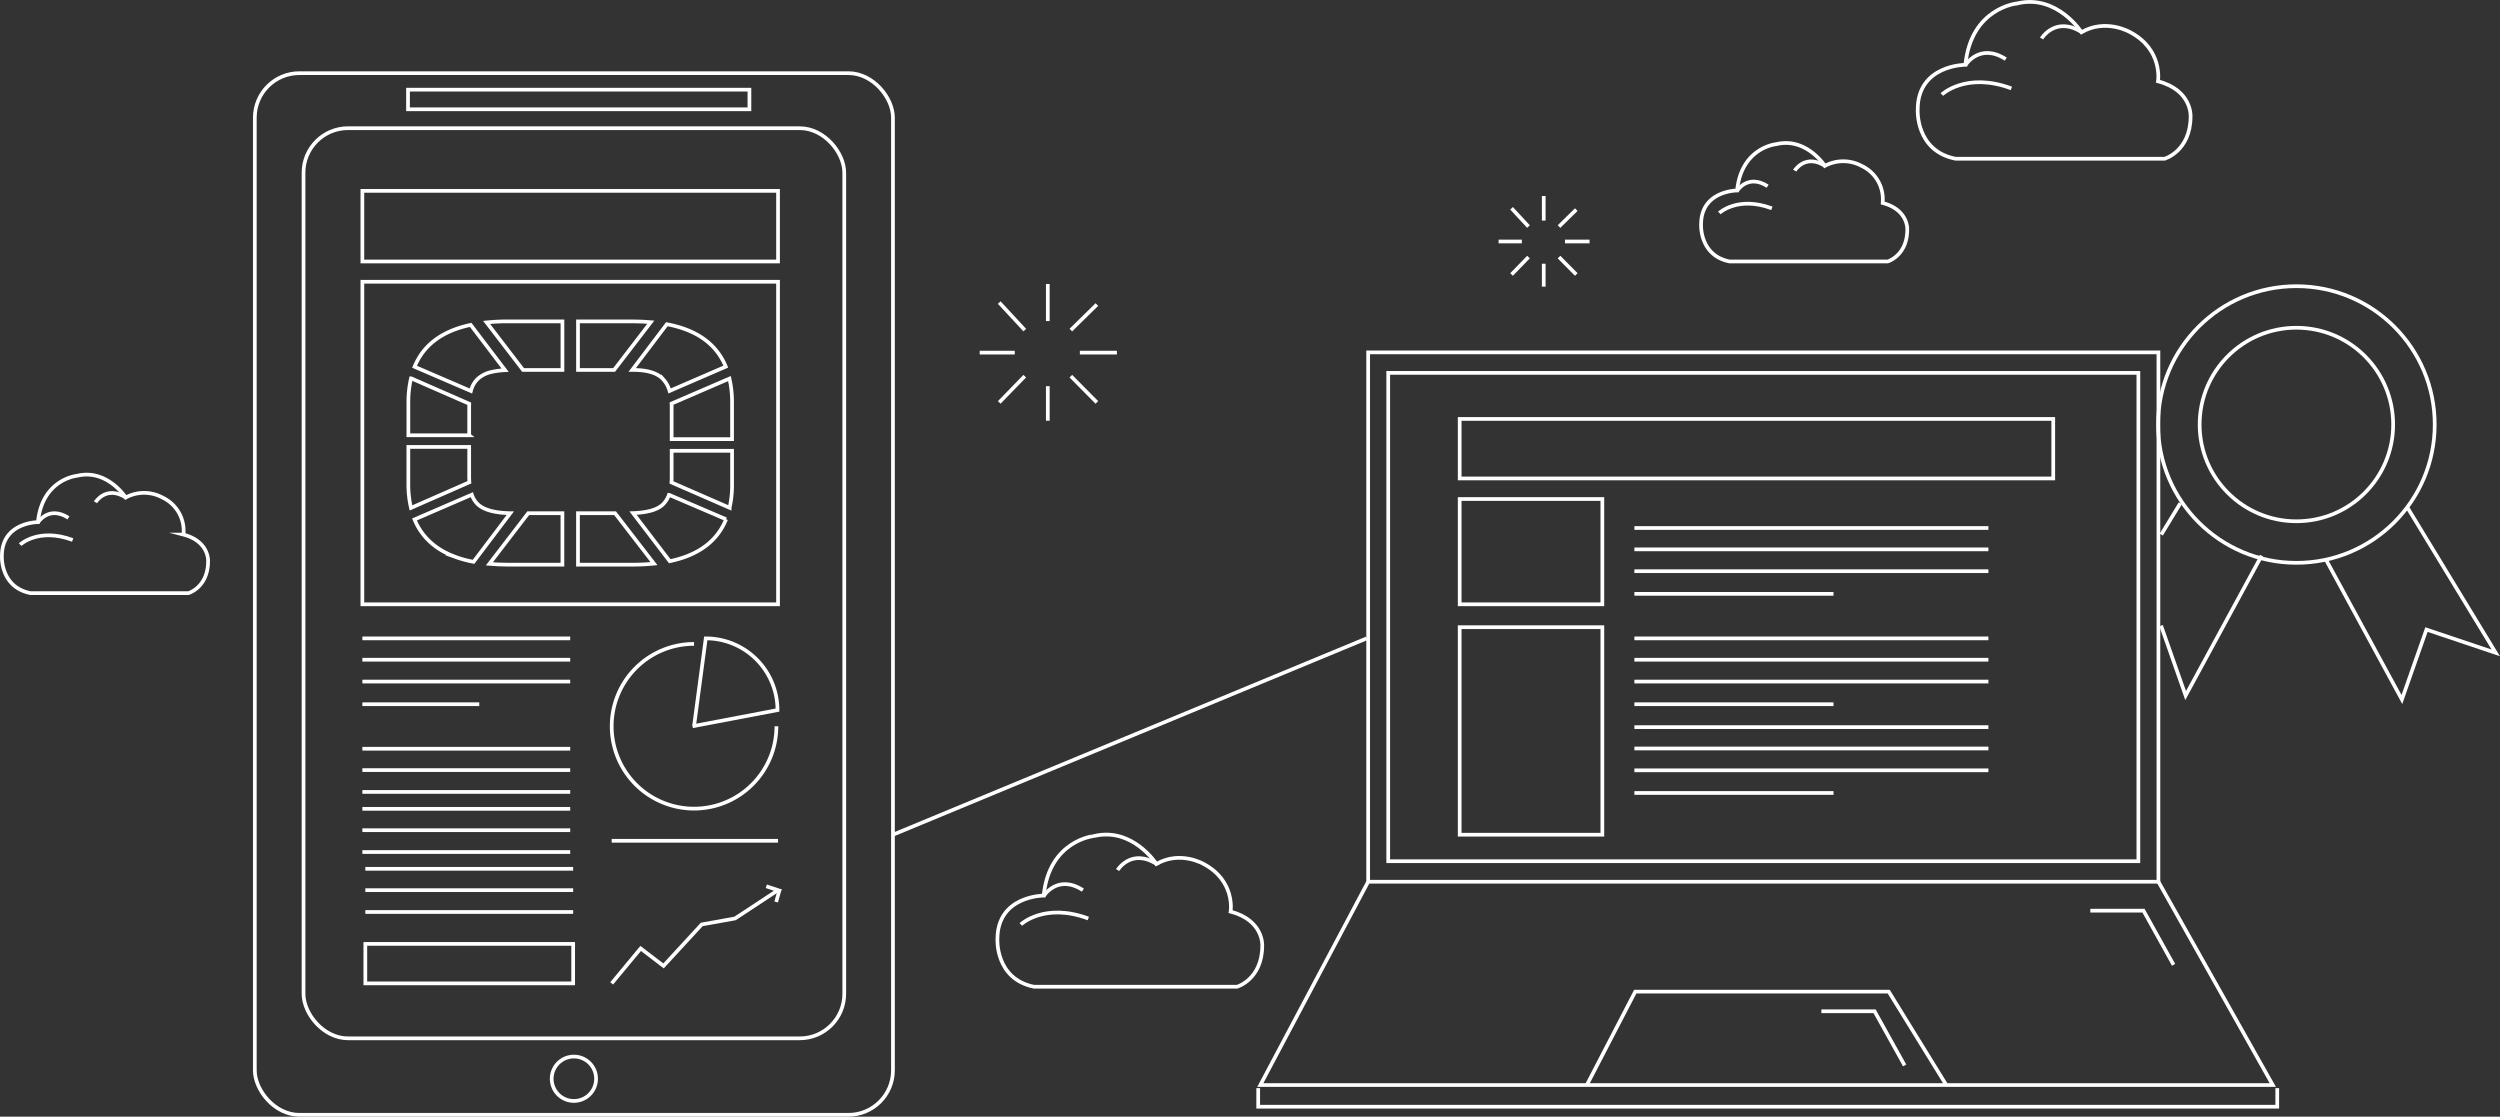 <svg xmlns="http://www.w3.org/2000/svg" width="673.864" height="300.994" viewBox="0 0 673.864 300.994"><rect x="0" y="0" width="673.864" height="300.994" fill="#333333" stroke="none"/><g transform="translate(-1414.227 -2287.488)"><g transform="translate(1414.735 2287.999)"><g transform="translate(97.168 76.632)"><path d="M1869.573,2399.3v93.417h-213.01V2350.032h213.01V2399.3" transform="translate(-1385.456 -2332.194)" fill="none" stroke="#fff" stroke-miterlimit="10" stroke-width="1"/><rect width="202.201" height="131.63" transform="translate(276.512 23.364)" fill="none" stroke="#fff" stroke-miterlimit="10" stroke-width="1"/><path d="M1666.543,2443.724l-29.069,54.8h272.909l-30.83-54.8" transform="translate(-1395.437 -2283.203)" fill="none" stroke="#fff" stroke-miterlimit="10" stroke-width="1"/><path d="M1792.16,2488.35l-15.519-25.171h-68.32l-13.058,25.171" transform="translate(-1365.22 -2273.031)" fill="none" stroke="#fff" stroke-miterlimit="10" stroke-width="1"/><rect width="159.994" height="16.041" transform="translate(295.774 35.78)" fill="none" stroke="#fff" stroke-miterlimit="10" stroke-width="1"/><rect width="38.456" height="28.379" transform="translate(295.774 57.364)" fill="none" stroke="#fff" stroke-miterlimit="10" stroke-width="1"/><rect width="38.456" height="55.936" transform="translate(295.774 91.913)" fill="none" stroke="#fff" stroke-miterlimit="10" stroke-width="1"/><line x2="95.421" transform="translate(342.868 65.178)" fill="none" stroke="#fff" stroke-miterlimit="10" stroke-width="1"/><line x2="95.421" transform="translate(342.868 70.935)" fill="none" stroke="#fff" stroke-miterlimit="10" stroke-width="1"/><line x2="95.421" transform="translate(342.868 76.82)" fill="none" stroke="#fff" stroke-miterlimit="10" stroke-width="1"/><line x2="53.669" transform="translate(342.868 82.926)" fill="none" stroke="#fff" stroke-miterlimit="10" stroke-width="1"/><line x2="95.421" transform="translate(342.868 94.927)" fill="none" stroke="#fff" stroke-miterlimit="10" stroke-width="1"/><line x2="95.421" transform="translate(342.868 100.684)" fill="none" stroke="#fff" stroke-miterlimit="10" stroke-width="1"/><line x2="95.421" transform="translate(342.868 106.569)" fill="none" stroke="#fff" stroke-miterlimit="10" stroke-width="1"/><line x2="53.669" transform="translate(342.868 112.675)" fill="none" stroke="#fff" stroke-miterlimit="10" stroke-width="1"/><line x2="56.021" transform="translate(0 94.927)" fill="none" stroke="#fff" stroke-miterlimit="10" stroke-width="1"/><line x2="56.021" transform="translate(0 100.684)" fill="none" stroke="#fff" stroke-miterlimit="10" stroke-width="1"/><line x2="56.021" transform="translate(0 106.569)" fill="none" stroke="#fff" stroke-miterlimit="10" stroke-width="1"/><line x2="31.509" transform="translate(0 112.675)" fill="none" stroke="#fff" stroke-miterlimit="10" stroke-width="1"/><line x2="44.84" transform="translate(67.202 149.487)" fill="none" stroke="#fff" stroke-miterlimit="10" stroke-width="1"/><line x2="56.021" transform="translate(0 124.676)" fill="none" stroke="#fff" stroke-miterlimit="10" stroke-width="1"/><line x2="56.021" transform="translate(0 130.433)" fill="none" stroke="#fff" stroke-miterlimit="10" stroke-width="1"/><line x2="56.021" transform="translate(0 136.318)" fill="none" stroke="#fff" stroke-miterlimit="10" stroke-width="1"/><line x2="56.021" transform="translate(0 140.876)" fill="none" stroke="#fff" stroke-miterlimit="10" stroke-width="1"/><line x2="56.021" transform="translate(0 146.632)" fill="none" stroke="#fff" stroke-miterlimit="10" stroke-width="1"/><line x2="56.021" transform="translate(0 152.517)" fill="none" stroke="#fff" stroke-miterlimit="10" stroke-width="1"/><line x2="56.021" transform="translate(0.797 157.038)" fill="none" stroke="#fff" stroke-miterlimit="10" stroke-width="1"/><line x2="56.021" transform="translate(0.797 162.794)" fill="none" stroke="#fff" stroke-miterlimit="10" stroke-width="1"/><line x2="56.021" transform="translate(0.797 168.679)" fill="none" stroke="#fff" stroke-miterlimit="10" stroke-width="1"/><line x2="95.421" transform="translate(342.868 118.85)" fill="none" stroke="#fff" stroke-miterlimit="10" stroke-width="1"/><line x2="95.421" transform="translate(342.868 124.607)" fill="none" stroke="#fff" stroke-miterlimit="10" stroke-width="1"/><line x2="95.421" transform="translate(342.868 130.492)" fill="none" stroke="#fff" stroke-miterlimit="10" stroke-width="1"/><line x2="53.669" transform="translate(342.868 136.598)" fill="none" stroke="#fff" stroke-miterlimit="10" stroke-width="1"/><path d="M1637.1,2480.257v5.009h274.682v-5.009" transform="translate(-1395.634 -2264.101)" fill="none" stroke="#fff" stroke-miterlimit="10" stroke-width="1"/><path d="M1826.085,2391.57l20.473,37.695,6.623-18.848,18.68,6.281L1848,2377.444" transform="translate(-1296.814 -2317.861)" fill="none" stroke="#fff" stroke-miterlimit="10" stroke-width="1"/><line y1="8.435" x2="5.128" transform="translate(484.884 58.516)" fill="none" stroke="#fff" stroke-miterlimit="10" stroke-width="1"/><path d="M1824,2386.019l-20.473,37.7-6.623-18.847" transform="translate(-1312.074 -2313.377)" fill="none" stroke="#fff" stroke-miterlimit="10" stroke-width="1"/><circle cx="37.283" cy="37.283" r="37.283" transform="translate(484.026)" fill="none" stroke="#fff" stroke-miterlimit="10" stroke-width="1"/><circle cx="26.081" cy="26.081" r="26.081" transform="translate(495.228 11.202)" fill="none" stroke="#fff" stroke-miterlimit="10" stroke-width="1"/><path d="M1784.382,2448.845h14.329l8.111,14.6" transform="translate(-1318.62 -2280.526)" fill="none" stroke="#fff" stroke-miterlimit="10" stroke-width="1"/><path d="M1736.782,2466.65h14.329l8.111,14.6" transform="translate(-1343.51 -2271.216)" fill="none" stroke="#fff" stroke-miterlimit="10" stroke-width="1"/></g><g transform="translate(268.336 224.44)"><path d="M1603.417,2451.823s-12.472,0-12.472,11.732c0,0-.619,10.746,9.879,12.844h54.71s6.793-1.975,6.793-11.114c0,0,.37-6.792-8.522-9.139,0,0,1.358-8.275-7.287-12.844,0,0-6.3-3.705-12.719,0,0,0-6.422-10-16.8-7.534C1617,2435.769,1604.9,2436.88,1603.417,2451.823Z" transform="translate(-1590.938 -2435.376)" fill="none" stroke="#fff" stroke-miterlimit="10" stroke-width="1"/><path d="M1612.215,2442.763s3.675-6.012,10.564-1.6" transform="translate(-1579.812 -2433.197)" fill="none" stroke="#fff" stroke-miterlimit="10" stroke-width="1"/><path d="M1599.132,2447.364s3.675-6.012,10.564-1.6" transform="translate(-1586.653 -2430.791)" fill="none" stroke="#fff" stroke-miterlimit="10" stroke-width="1"/><path d="M1595.086,2452.391s6.327-6.012,18.189-1.6" transform="translate(-1588.768 -2428.163)" fill="none" stroke="#fff" stroke-miterlimit="10" stroke-width="1"/></g><g transform="translate(458.01 38.032)"><path d="M1725.2,2325.778s-9.711,0-9.711,9.134c0,0-.481,8.364,7.692,10h42.594s5.288-1.538,5.288-8.653c0,0,.289-5.289-6.634-7.116a9.929,9.929,0,0,0-5.673-10,10.42,10.42,0,0,0-9.9,0s-5-7.788-13.075-5.864C1735.78,2313.278,1726.356,2314.143,1725.2,2325.778Z" transform="translate(-1715.486 -2312.972)" fill="none" stroke="#fff" stroke-miterlimit="10" stroke-width="1"/><path d="M1732.052,2318.723s2.862-4.68,8.225-1.248" transform="translate(-1706.824 -2311.275)" fill="none" stroke="#fff" stroke-miterlimit="10" stroke-width="1"/><path d="M1721.866,2322.3s2.862-4.68,8.225-1.247" transform="translate(-1712.151 -2309.402)" fill="none" stroke="#fff" stroke-miterlimit="10" stroke-width="1"/><path d="M1718.716,2326.219s4.927-4.681,14.161-1.248" transform="translate(-1713.798 -2307.356)" fill="none" stroke="#fff" stroke-miterlimit="10" stroke-width="1"/></g><g transform="translate(0 127.423)"><path d="M1424.452,2384.474s-9.712,0-9.712,9.134c0,0-.48,8.365,7.692,10h42.6s5.287-1.539,5.287-8.655c0,0,.288-5.287-6.634-7.115a9.932,9.932,0,0,0-5.673-10,10.419,10.419,0,0,0-9.9,0s-5-7.788-13.077-5.865C1435.029,2371.976,1425.607,2372.841,1424.452,2384.474Z" transform="translate(-1414.735 -2371.67)" fill="none" stroke="#fff" stroke-miterlimit="10" stroke-width="1"/><path d="M1431.3,2377.422s2.862-4.681,8.225-1.249" transform="translate(-1406.074 -2369.974)" fill="none" stroke="#fff" stroke-miterlimit="10" stroke-width="1"/><path d="M1421.116,2381s2.861-4.681,8.225-1.248" transform="translate(-1411.399 -2368.1)" fill="none" stroke="#fff" stroke-miterlimit="10" stroke-width="1"/><path d="M1417.966,2384.918s4.927-4.681,14.161-1.249" transform="translate(-1413.046 -2366.054)" fill="none" stroke="#fff" stroke-miterlimit="10" stroke-width="1"/></g><g transform="translate(516.392)"><path d="M1766.685,2304.948s-12.855,0-12.855,12.089c0,0-.635,11.073,10.182,13.236h56.377s7-2.036,7-11.454c0,0,.381-7-8.781-9.417,0,0,1.4-8.527-7.51-13.234,0,0-6.49-3.818-13.107,0,0,0-6.619-10.309-17.308-7.764C1780.683,2288.4,1768.211,2289.548,1766.685,2304.948Z" transform="translate(-1753.823 -2287.999)" fill="none" stroke="#fff" stroke-miterlimit="10" stroke-width="1"/><path d="M1775.75,2295.611s3.787-6.2,10.885-1.653" transform="translate(-1742.358 -2285.752)" fill="none" stroke="#fff" stroke-miterlimit="10" stroke-width="1"/><path d="M1762.268,2300.352s3.787-6.195,10.887-1.652" transform="translate(-1749.408 -2283.273)" fill="none" stroke="#fff" stroke-miterlimit="10" stroke-width="1"/><path d="M1758.1,2305.532s6.521-6.2,18.742-1.652" transform="translate(-1751.588 -2280.565)" fill="none" stroke="#fff" stroke-miterlimit="10" stroke-width="1"/></g><rect width="112.041" height="19.035" transform="translate(97.168 50.936)" fill="none" stroke="#fff" stroke-miterlimit="10" stroke-width="1"/><rect width="112.041" height="86.941" transform="translate(97.168 75.435)" fill="none" stroke="#fff" stroke-miterlimit="10" stroke-width="1"/><path d="M1564.348,2444.532l3.16,1.042-11.6,7.633-8.965,1.61-10.3,11.176-6.166-4.708-7.815,9.416" transform="translate(-1358.299 -2206.149)" fill="none" stroke="#fff" stroke-miterlimit="10" stroke-width="1"/><line y1="3.37" x2="0.94" transform="translate(208.706 239.237)" fill="none" stroke="#fff" stroke-miterlimit="10" stroke-width="1"/><rect width="56.021" height="10.639" transform="translate(97.965 253.913)" fill="none" stroke="#fff" stroke-miterlimit="10" stroke-width="1"/><g transform="translate(263.564 76.045)"><line y2="9.989" transform="translate(18.358)" fill="#fff" stroke="#fff" stroke-miterlimit="10" stroke-width="1"/><line y1="6.884" x2="7.019" transform="translate(24.567 5.534)" fill="#fff" stroke="#fff" stroke-miterlimit="10" stroke-width="1"/><line x2="9.989" transform="translate(26.996 18.493)" fill="#fff" stroke="#fff" stroke-miterlimit="10" stroke-width="1"/><line x2="7.019" y2="7.08" transform="translate(24.567 24.837)" fill="#fff" stroke="#fff" stroke-miterlimit="10" stroke-width="1"/><line y2="9.314" transform="translate(18.358 27.537)" fill="#fff" stroke="#fff" stroke-miterlimit="10" stroke-width="1"/><line x1="6.884" y2="7.08" transform="translate(5.264 24.837)" fill="#fff" stroke="#fff" stroke-miterlimit="10" stroke-width="1"/><line x1="9.449" transform="translate(0 18.493)" fill="#fff" stroke="#fff" stroke-miterlimit="10" stroke-width="1"/><line x2="6.884" y2="7.424" transform="translate(5.264 4.994)" fill="#fff" stroke="#fff" stroke-miterlimit="10" stroke-width="1"/></g><g transform="translate(403.435 52.325)"><line y2="6.62" transform="translate(12.166)" fill="#fff" stroke="#fff" stroke-miterlimit="10" stroke-width="1"/><line y1="4.562" x2="4.652" transform="translate(16.281 3.668)" fill="#fff" stroke="#fff" stroke-miterlimit="10" stroke-width="1"/><line x2="6.62" transform="translate(17.891 12.256)" fill="#fff" stroke="#fff" stroke-miterlimit="10" stroke-width="1"/><line x2="4.652" y2="4.692" transform="translate(16.281 16.46)" fill="#fff" stroke="#fff" stroke-miterlimit="10" stroke-width="1"/><line y2="6.172" transform="translate(12.166 18.249)" fill="#fff" stroke="#fff" stroke-miterlimit="10" stroke-width="1"/><line x1="4.562" y2="4.692" transform="translate(3.489 16.46)" fill="#fff" stroke="#fff" stroke-miterlimit="10" stroke-width="1"/><line x1="6.262" transform="translate(0 12.256)" fill="#fff" stroke="#fff" stroke-miterlimit="10" stroke-width="1"/><line x2="4.562" y2="4.92" transform="translate(3.489 3.31)" fill="#fff" stroke="#fff" stroke-miterlimit="10" stroke-width="1"/></g></g><g transform="translate(1482.914 2307.209)"><circle cx="5.983" cy="5.983" r="5.983" transform="translate(80.02 265.071)" fill="none" stroke="#fff" stroke-miterlimit="10" stroke-width="1"/><g transform="translate(41.385 66.906)"><g transform="translate(21.086)"><path d="M1520.972,2357.641v-13.094h-14.9a54.444,54.444,0,0,0-5.542.28l9.83,12.814Z" transform="translate(-1500.526 -2344.547)" fill="none" stroke="#fff" stroke-miterlimit="10" stroke-width="1"/></g><g transform="translate(1.674 0.944)"><path d="M1503.05,2362.653a6.612,6.612,0,0,1,1.87-3.029,7.986,7.986,0,0,1,3.577-1.759,20.626,20.626,0,0,1,3.685-.49l-9.277-12.208c-7.654,1.627-12.712,5.379-15.127,11.288l15.186,6.535c.031-.111.052-.23.085-.337" transform="translate(-1487.779 -2345.167)" fill="none" stroke="#fff" stroke-miterlimit="10" stroke-width="1"/></g><g transform="translate(0 15.331)"><path d="M1503.075,2369.974v-7.8c0-.243.012-.464.017-.689l-15.693-6.867a28.22,28.22,0,0,0-.719,6.453v8.907h16.4Z" transform="translate(-1486.68 -2354.614)" fill="none" stroke="#fff" stroke-miterlimit="10" stroke-width="1"/></g><g transform="translate(0 33.84)"><path d="M1503.075,2374.737v-7.969h-16.4v10.062a27.857,27.857,0,0,0,.711,6.376l15.744-6.914c-.038-.5-.059-1.01-.059-1.555" transform="translate(-1486.68 -2366.768)" fill="none" stroke="#fff" stroke-miterlimit="10" stroke-width="1"/></g><g transform="translate(1.664 46.711)"><path d="M1505.2,2378.131a6.238,6.238,0,0,1-1.989-2.911l-15.437,6.675a16.764,16.764,0,0,0,4.776,6.569l.644.519.793.576.4.257.479.309.841.484,1.439.719.812.329.893.36a30.587,30.587,0,0,0,4.831,1.3l9.908-13.11c-3.871-.064-6.675-.751-8.387-2.079" transform="translate(-1487.773 -2375.22)" fill="none" stroke="#fff" stroke-miterlimit="10" stroke-width="1"/></g><g transform="translate(21.833 51.711)"><path d="M1511.491,2378.5l-10.474,13.648c1.524.128,3.105.218,4.792.218h14.9V2378.5Z" transform="translate(-1501.017 -2378.503)" fill="none" stroke="#fff" stroke-miterlimit="10" stroke-width="1"/></g><g transform="translate(45.723 51.711)"><path d="M1516.7,2378.5v13.866h14.9a54.533,54.533,0,0,0,5.575-.281L1526.7,2378.5Z" transform="translate(-1516.704 -2378.503)" fill="none" stroke="#fff" stroke-miterlimit="10" stroke-width="1"/></g><g transform="translate(60.565 46.742)"><path d="M1551.53,2381.837l-15.4-6.6a6.739,6.739,0,0,1-1.75,2.712c-1.479,1.351-4.129,2.088-7.928,2.228l9.891,12.963q11.6-2.428,15.189-11.306" transform="translate(-1526.45 -2375.24)" fill="none" stroke="#fff" stroke-miterlimit="10" stroke-width="1"/></g><g transform="translate(70.916 34.885)"><path d="M1533.3,2367.454v7.144c0,.481-.021.941-.05,1.38l15.671,6.833a27.469,27.469,0,0,0,.664-6.122v-9.221l0-.013Z" transform="translate(-1533.247 -2367.454)" fill="none" stroke="#fff" stroke-miterlimit="10" stroke-width="1"/></g><g transform="translate(70.942 15.413)"><path d="M1533.288,2362.25v8.74h16.284v-9.95a28.086,28.086,0,0,0-.7-6.372l-15.607,6.743c.012.277.025.55.025.839" transform="translate(-1533.264 -2354.668)" fill="none" stroke="#fff" stroke-miterlimit="10" stroke-width="1"/></g><g transform="translate(60.337 0.766)"><path d="M1526.589,2357.378q5.718,0,8.033,2.475a7.919,7.919,0,0,1,1.754,3.181l15.144-6.554q-3.758-9.138-15.883-11.429l-9.337,12.328Z" transform="translate(-1526.3 -2345.05)" fill="none" stroke="#fff" stroke-miterlimit="10" stroke-width="1"/></g><path d="M1526.438,2357.641l9.891-12.881c-1.5-.128-3.064-.213-4.724-.213h-14.9v13.094Z" transform="translate(-1470.98 -2344.547)" fill="none" stroke="#fff" stroke-miterlimit="10" stroke-width="1"/></g><rect width="172.006" height="280.773" rx="12" fill="none" stroke="#fff" stroke-miterlimit="10" stroke-width="1"/><rect width="145.752" height="245.323" rx="12" transform="translate(13.127 14.832)" fill="none" stroke="#fff" stroke-miterlimit="10" stroke-width="1"/><rect width="92.026" height="5.287" transform="translate(41.291 4.45)" fill="none" stroke="#fff" stroke-miterlimit="10" stroke-width="1"/><line y1="52.921" x2="127.692" transform="translate(172.006 152.349)" fill="#fff" stroke="#fff" stroke-miterlimit="10" stroke-width="1"/></g><g transform="translate(1579.106 2459.559)"><path d="M1567.07,2423.833a22.2,22.2,0,1,1-22.2-22.2" transform="translate(-1522.669 -2400.142)" fill="none" stroke="#fff" stroke-miterlimit="10" stroke-width="1"/><path d="M1536.977,2424.344l22.9-4.359a19.333,19.333,0,0,0-19.333-19.333l-3.16,23.691" transform="translate(-1515.188 -2400.653)" fill="none" stroke="#fff" stroke-miterlimit="10" stroke-width="1"/></g></g></svg>